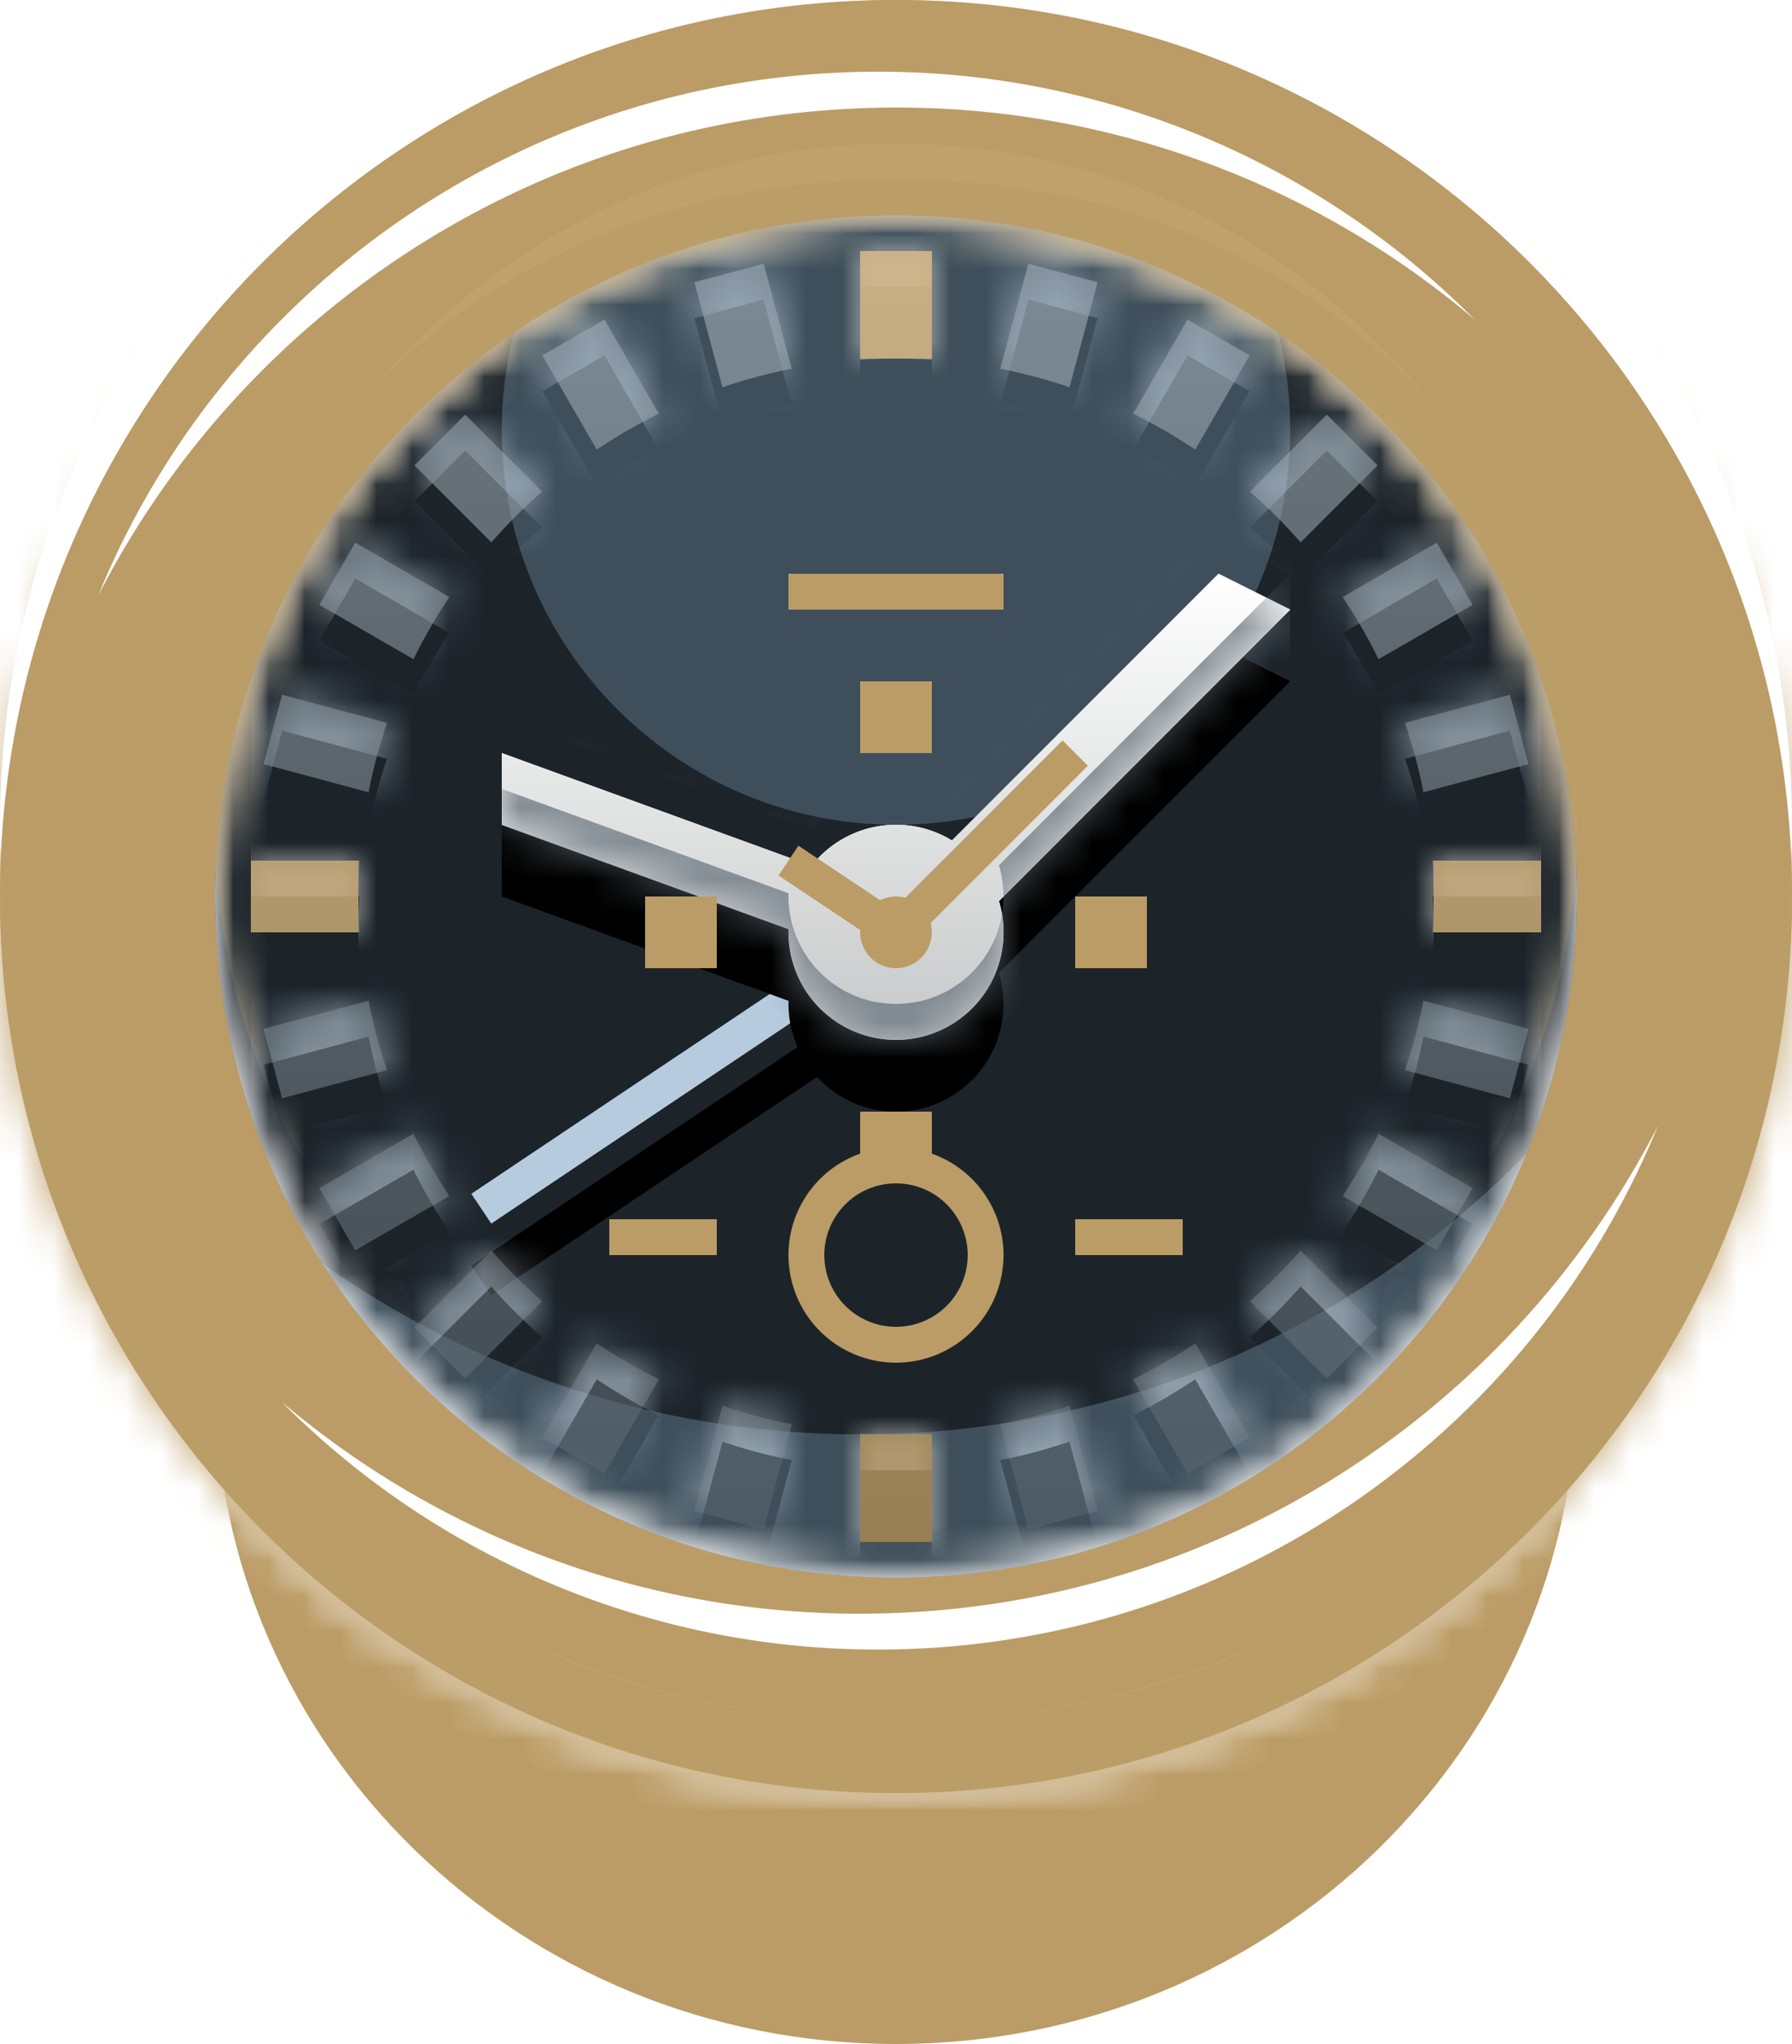 <svg xmlns="http://www.w3.org/2000/svg" width="50" height="57" viewBox="0 0 50 57"><defs><filter id="gr3ga" width="200%" height="200%" x="-50%" y="-50%"><feGaussianBlur in="SourceGraphic" result="FeGaussianBlur1025Out" stdDeviation="4 4"/></filter><mask id="gr3gb"><path fill="#fff" d="M25 3c12.15 0 22 9.85 22 22s-9.85 22-22 22S3 37.15 3 25 12.85 3 25 3z"/></mask><filter id="gr3gd" width="200%" height="200%" x="-50%" y="-50%"><feGaussianBlur in="SourceGraphic" result="FeGaussianBlur1047Out" stdDeviation="1.5 1.5"/></filter><mask id="gr3ge"><path fill="#fff" d="M25 0c13.807 0 25 11.194 25 25 0 13.808-11.193 25-25 25S0 38.808 0 25C0 11.194 11.193 0 25 0zM6 25c0 10.494 8.507 19 19 19s19-8.506 19-19S35.493 6 25 6 6 14.506 6 25z"/></mask><filter id="gr3gf" width="200%" height="200%" x="-50%" y="-50%"><feGaussianBlur in="SourceGraphic" result="FeGaussianBlur1054Out" stdDeviation="0 0"/></filter><mask id="gr3gg"><path fill="#fff" d="M25 0c13.807 0 25 11.194 25 25 0 13.808-11.193 25-25 25S0 38.808 0 25C0 11.194 11.193 0 25 0zM6 25c0 10.494 8.507 19 19 19s19-8.506 19-19S35.493 6 25 6 6 14.506 6 25z"/></mask><mask id="gr3gj" width="2" height="2" x="-1" y="-1"><path fill="#fff" d="M13 25h13v10H13z"/><path d="M25.34 26.331l-.548-.831-11.641 7.791.556.831z"/></mask><filter id="gr3gi" width="43" height="42" x="-2" y="10" filterUnits="userSpaceOnUse"><feOffset dy="2" in="SourceGraphic" result="FeOffset1089Out"/><feGaussianBlur in="FeOffset1089Out" result="FeGaussianBlur1090Out" stdDeviation="2 2"/></filter><mask id="gr3gl" width="2" height="2" x="-1" y="-1"><path fill="#fff" d="M14 16h22v13H14z"/><path d="M25 23c.572 0 1.107.16 1.562.438L34 16l2 1-8.128 8.129a3 3 0 1 1-5.87.781L14 23v-2l8.644 3.143A2.995 2.995 0 0 1 25 23z"/></mask><filter id="gr3gk" width="52" height="45" x="-1" y="1" filterUnits="userSpaceOnUse"><feOffset dy="2" in="SourceGraphic" result="FeOffset1105Out"/><feGaussianBlur in="FeOffset1105Out" result="FeGaussianBlur1106Out" stdDeviation="2 2"/></filter><linearGradient id="gr3gm" x1="25" x2="25" y1="29" y2="16" gradientUnits="userSpaceOnUse"><stop offset="0" stop-color="#c6c9c9"/><stop offset="1" stop-color="#fff"/></linearGradient><filter id="gr3gn" width="200%" height="200%" x="-50%" y="-50%"><feGaussianBlur in="SourceGraphic" result="FeGaussianBlur1127Out" stdDeviation="0 0"/></filter><mask id="gr3go"><path fill="#fff" d="M25 23c.572 0 1.107.16 1.562.438L34 16l2 1-8.128 8.129a3 3 0 1 1-5.87.781L14 23v-2l8.644 3.143A2.995 2.995 0 0 1 25 23z"/></mask><linearGradient id="gr3gp" x1="25" x2="25" y1="43" y2="7" gradientUnits="userSpaceOnUse"><stop offset="0" stop-opacity=".33"/><stop offset="1" stop-color="#fff" stop-opacity=".33"/></linearGradient><filter id="gr3gq" width="200%" height="200%" x="-50%" y="-50%"><feGaussianBlur in="SourceGraphic" result="FeGaussianBlur1153Out" stdDeviation="0 0"/></filter><mask id="gr3gr"><path fill="#fff" d="M24 7h2v3.033a15.222 15.222 0 0 0-2 0zm4.693.355l1.932.517-.784 2.926a14.89 14.89 0 0 0-1.932-.516zm4.441 1.557l1.732 1-1.516 2.625c-.552-.37-1.13-.705-1.731-1.001zm3.887 2.653l1.414 1.414-2.145 2.145c-.44-.502-.912-.975-1.414-1.414zm3.067 3.569l1 1.732-2.624 1.515c-.296-.6-.63-1.179-1.001-1.731zm2.04 4.242l.517 1.931-2.927.785a14.89 14.89 0 0 0-.516-1.932zM43 24v2h-3.033a15.224 15.224 0 0 0 0-2zm-.355 4.693l-.517 1.932-2.926-.784c.213-.626.386-1.272.516-1.932zm-1.557 4.441l-1 1.732-2.625-1.516c.37-.552.705-1.13 1.001-1.73zm-2.653 3.887l-1.414 1.414-2.145-2.145c.502-.44.975-.912 1.414-1.414zm-3.569 3.067l-1.732 1-1.515-2.624c.6-.295 1.179-.63 1.731-1.001zm-4.241 2.04l-1.932.518-.785-2.928a14.89 14.89 0 0 0 1.933-.516zM26 43h-2v-3.033a15.226 15.226 0 0 0 2 0zm-4.693-.354l-1.932-.518.784-2.926a14.89 14.89 0 0 0 1.933.516zm-4.44-1.558l-1.733-1 1.516-2.625c.552.37 1.13.706 1.731 1.001zm-3.888-2.653l-1.414-1.414 2.145-2.145c.44.502.912.975 1.414 1.414zm-3.067-3.569l-1-1.732 2.624-1.515c.296.601.63 1.18 1.001 1.731zm-2.04-4.24l-.517-1.933 2.927-.784c.13.66.303 1.305.516 1.932zM7 26v-2h3.033a15.224 15.224 0 0 0 0 2zm.355-4.693l.517-1.931 2.926.784a14.889 14.889 0 0 0-.516 1.932zm1.557-4.44l1-1.733 2.625 1.516c-.37.552-.705 1.13-1.001 1.731zm2.653-3.888l1.414-1.414 2.145 2.145c-.502.44-.975.912-1.414 1.414zm3.569-3.067l1.732-1 1.515 2.624c-.6.296-1.179.63-1.731 1.001zm4.241-2.04l1.932-.517.785 2.927c-.661.13-1.306.303-1.933.516z"/></mask><linearGradient id="gr3gs" x1="25" x2="25" y1="43" y2="7" gradientUnits="userSpaceOnUse"><stop offset="0" stop-opacity=".19"/><stop offset="1" stop-color="#fff" stop-opacity=".19"/></linearGradient><filter id="gr3gt" width="200%" height="200%" x="-50%" y="-50%"><feGaussianBlur in="SourceGraphic" result="FeGaussianBlur1179Out" stdDeviation="0 0"/></filter><mask id="gr3gu"><path fill="#fff" d="M24 7h2v3h-2zm0 33h2v3h-2zM7 26v-2h3v2zm33 0v-2h3v2z"/></mask><clipPath id="gr3gv"><path fill="#fff" d="M25 32a3 3 0 1 1 0 6 3 3 0 0 1 0-6zm5 3v-1h3v1zm-13 0v-1h3v1zm5-18v-1h6v1z"/></clipPath><clipPath id="gr3gw"><path fill="#fff" d="M24 19h2v2h-2zm0 12h2v2h-2zm6-6h2v2h-2zm-12 0h2v2h-2zm7 0a1 1 0 0 1 .26.034l4.387-4.387.707.707-4.388 4.388A1.002 1.002 0 0 1 25 27a1 1 0 0 1-.998-1.064l-2.28-1.52.555-.832 2.28 1.52A.995.995 0 0 1 25 25z"/></clipPath><clipPath id="gr3gh"><path d="M25 0c13.807 0 25 11.194 25 25 0 13.808-11.193 25-25 25S0 38.808 0 25C0 11.194 11.193 0 25 0zM6 25c0 10.494 8.507 19 19 19s19-8.506 19-19S35.493 6 25 6 6 14.506 6 25z"/></clipPath><clipPath id="gr3gc"><path d="M25 3c12.15 0 22 9.85 22 22s-9.85 22-22 22S3 37.15 3 25 12.85 3 25 3z"/></clipPath></defs><g><g><g><path fill="#bb9c66" d="M25 20c10.493 0 19 8.283 19 18.5C44 48.718 35.493 57 25 57S6 48.718 6 38.5C6 28.283 14.507 20 25 20z"/></g><g><path fill="#bb9c66" fill-opacity=".45" d="M-5 55V-5h60v60zm8-30c0 12.15 9.85 22 22 22s22-9.85 22-22S37.15 3 25 3 3 12.85 3 25z" filter="url(#gr3ga)" mask="url(&quot;#gr3gb&quot;)"/><path fill="#1c242a" d="M25 3c12.15 0 22 9.85 22 22s-9.85 22-22 22S3 37.15 3 25 12.85 3 25 3z"/><path fill="#bb9c66" fill-opacity=".45" d="M-5 55V-5h60v60zm8-30c0 12.15 9.85 22 22 22s22-9.85 22-22S37.15 3 25 3 3 12.85 3 25z" filter="url(#gr3ga)" mask="url(&quot;#gr3gb&quot;)"/></g><g clip-path="url(#gr3gc)"><path fill="#3e4f5b" d="M25 1c6.075 0 11 4.925 11 11s-4.925 11-11 11-11-4.925-11-11S18.925 1 25 1z"/></g><g clip-path="url(#gr3gc)"><path fill="#3e4f5b" d="M24 46C10.25 46-.91 34.898-1 21.168 2.113 32.04 12.128 40 24 40s21.888-7.959 25-18.832C48.91 34.898 37.75 46 24 46z"/></g><g><path fill="#fff" fill-opacity=".75" d="M-3 53V-3h56v56zm3-28c0 13.808 11.193 25 25 25s25-11.192 25-25C50 11.194 38.807 0 25 0S0 11.194 0 25zM25 6c10.493 0 19 8.506 19 19s-8.507 19-19 19S6 35.494 6 25 14.507 6 25 6z" filter="url(#gr3gd)" mask="url(&quot;#gr3ge&quot;)"/><path fill="#bb9c66" d="M25 0c13.807 0 25 11.194 25 25 0 13.808-11.193 25-25 25S0 38.808 0 25C0 11.194 11.193 0 25 0zM6 25c0 10.494 8.507 19 19 19s19-8.506 19-19S35.493 6 25 6 6 14.506 6 25z"/><path fill="#fff" fill-opacity=".75" d="M-3 53V-3h56v56zm3-28c0 13.808 11.193 25 25 25s25-11.192 25-25C50 11.194 38.807 0 25 0S0 11.194 0 25zM25 6c10.493 0 19 8.506 19 19s-8.507 19-19 19S6 35.494 6 25 14.507 6 25 6z" filter="url(#gr3gd)" mask="url(&quot;#gr3ge&quot;)"/><path fill="#c0a16b" d="M0 52V-2h50v54zm0-29c0 13.808 11.193 25 25 25s25-11.192 25-25C50 9.194 38.807-2 25-2S0 9.194 0 23zM25 4c10.493 0 19 8.506 19 19s-8.507 19-19 19S6 33.494 6 23 14.507 4 25 4z" filter="url(#gr3gf)" mask="url(&quot;#gr3gg&quot;)"/></g><g clip-path="url(#gr3gh)" opacity=".82"><path fill="#bb9c66" d="M31 16c1.063-.028 14.66 8 13 15-1.66 7-8.05 14-19 14S7.319 37.765 6 31c-1.319-6.765 3-13 3-13-.165-2.041 20.938-1.972 22-2zM0 0h50v25S46.157 2 25 2 0 25 0 25z"/></g><g clip-path="url(#gr3gh)" opacity=".82"><path fill="#bb9c66" d="M9 32s-4.319-6.235-3-13S14.05 5 25 5s17.34 7 19 14c1.66 7-11.937 15.029-13 15-1.062-.028-22.165.041-22-2zm-9-7s3.843 23 25 23 25-23 25-23v25H0z"/></g><g><path fill="#fff" d="M24.5 2a23.427 23.427 0 0 1 16.65 6.915A24.9 24.9 0 0 0 25 3C15.297 3 6.884 8.528 2.741 16.607 6.247 8.037 14.67 2 24.5 2z"/></g><g><path fill="#fff" d="M24.5 46a23.427 23.427 0 0 1-16.649-6.915A24.9 24.9 0 0 0 24.001 45c9.702 0 18.114-5.528 22.258-13.606C42.753 39.963 34.33 46 24.5 46z"/></g><g><g filter="url(#gr3gi)"><path fill="none" d="M25.34 26.331l-.548-.831-11.641 7.791.556.831z" mask="url(&quot;#gr3gj&quot;)"/><path d="M25.34 26.331l-.548-.831-11.641 7.791.556.831z"/></g><path fill="#b6ccde" d="M25.34 26.331l-.548-.831-11.641 7.791.556.831z"/></g><g><g filter="url(#gr3gk)"><path fill="none" d="M25 23c.572 0 1.107.16 1.562.438L34 16l2 1-8.128 8.129a3 3 0 1 1-5.87.781L14 23v-2l8.644 3.143A2.995 2.995 0 0 1 25 23z" mask="url(&quot;#gr3gl&quot;)"/><path d="M25 23c.572 0 1.107.16 1.562.438L34 16l2 1-8.128 8.129a3 3 0 1 1-5.87.781L14 23v-2l8.644 3.143A2.995 2.995 0 0 1 25 23z"/></g><path fill="#fff" d="M25 23c.572 0 1.107.16 1.562.438L34 16l2 1-8.128 8.129a3 3 0 1 1-5.87.781L14 23v-2l8.644 3.143A2.995 2.995 0 0 1 25 23z"/><path fill="url(#gr3gm)" d="M25 23c.572 0 1.107.16 1.562.438L34 16l2 1-8.128 8.129a3 3 0 1 1-5.87.781L14 23v-2l8.644 3.143A2.995 2.995 0 0 1 25 23z"/><path fill="#65727c" fill-opacity=".75" d="M14 30V15h22v1l-2-1-7.438 7.438A2.986 2.986 0 0 0 25 22c-.956 0-1.807.447-2.356 1.143L14 20v2l8.001 2.91L22 25a3 3 0 1 0 5.872-.871L36 16v14zm22-14z" filter="url(#gr3gn)" mask="url(&quot;#gr3go&quot;)"/></g><g opacity=".57"><path fill="#8194a3" d="M24 7h2v3.033a15.222 15.222 0 0 0-2 0zm4.693.355l1.932.517-.784 2.926a14.89 14.89 0 0 0-1.932-.516zm4.441 1.557l1.732 1-1.516 2.625c-.552-.37-1.13-.705-1.731-1.001zm3.887 2.653l1.414 1.414-2.145 2.145c-.44-.502-.912-.975-1.414-1.414zm3.067 3.569l1 1.732-2.624 1.515c-.296-.6-.63-1.179-1.001-1.731zm2.04 4.242l.517 1.931-2.927.785a14.89 14.89 0 0 0-.516-1.932zM43 24v2h-3.033a15.224 15.224 0 0 0 0-2zm-.355 4.693l-.517 1.932-2.926-.784c.213-.626.386-1.272.516-1.932zm-1.557 4.441l-1 1.732-2.625-1.516c.37-.552.705-1.13 1.001-1.73zm-2.653 3.887l-1.414 1.414-2.145-2.145c.502-.44.975-.912 1.414-1.414zm-3.569 3.067l-1.732 1-1.515-2.624c.6-.295 1.179-.63 1.731-1.001zm-4.241 2.04l-1.932.518-.785-2.928a14.89 14.89 0 0 0 1.933-.516zM26 43h-2v-3.033a15.226 15.226 0 0 0 2 0zm-4.693-.354l-1.932-.518.784-2.926a14.89 14.89 0 0 0 1.933.516zm-4.44-1.558l-1.733-1 1.516-2.625c.552.37 1.13.706 1.731 1.001zm-3.888-2.653l-1.414-1.414 2.145-2.145c.44.502.912.975 1.414 1.414zm-3.067-3.569l-1-1.732 2.624-1.515c.296.601.63 1.18 1.001 1.731zm-2.04-4.24l-.517-1.933 2.927-.784c.13.66.303 1.305.516 1.932zM7 26v-2h3.033a15.224 15.224 0 0 0 0 2zm.355-4.693l.517-1.931 2.926.784a14.889 14.889 0 0 0-.516 1.932zm1.557-4.44l1-1.733 2.625 1.516c-.37.552-.705 1.13-1.001 1.731zm2.653-3.888l1.414-1.414 2.145 2.145c-.502.44-.975.912-1.414 1.414zm3.569-3.067l1.732-1 1.515 2.624c-.6.296-1.179.63-1.731 1.001zm4.241-2.04l1.932-.517.785 2.927c-.661.13-1.306.303-1.933.516z"/><path fill="url(#gr3gp)" d="M24 7h2v3.033a15.222 15.222 0 0 0-2 0zm4.693.355l1.932.517-.784 2.926a14.89 14.89 0 0 0-1.932-.516zm4.441 1.557l1.732 1-1.516 2.625c-.552-.37-1.13-.705-1.731-1.001zm3.887 2.653l1.414 1.414-2.145 2.145c-.44-.502-.912-.975-1.414-1.414zm3.067 3.569l1 1.732-2.624 1.515c-.296-.6-.63-1.179-1.001-1.731zm2.04 4.242l.517 1.931-2.927.785a14.89 14.89 0 0 0-.516-1.932zM43 24v2h-3.033a15.224 15.224 0 0 0 0-2zm-.355 4.693l-.517 1.932-2.926-.784c.213-.626.386-1.272.516-1.932zm-1.557 4.441l-1 1.732-2.625-1.516c.37-.552.705-1.13 1.001-1.73zm-2.653 3.887l-1.414 1.414-2.145-2.145c.502-.44.975-.912 1.414-1.414zm-3.569 3.067l-1.732 1-1.515-2.624c.6-.295 1.179-.63 1.731-1.001zm-4.241 2.04l-1.932.518-.785-2.928a14.89 14.89 0 0 0 1.933-.516zM26 43h-2v-3.033a15.226 15.226 0 0 0 2 0zm-4.693-.354l-1.932-.518.784-2.926a14.89 14.89 0 0 0 1.933.516zm-4.44-1.558l-1.733-1 1.516-2.625c.552.37 1.13.706 1.731 1.001zm-3.888-2.653l-1.414-1.414 2.145-2.145c.44.502.912.975 1.414 1.414zm-3.067-3.569l-1-1.732 2.624-1.515c.296.601.63 1.18 1.001 1.731zm-2.04-4.24l-.517-1.933 2.927-.784c.13.66.303 1.305.516 1.932zM7 26v-2h3.033a15.224 15.224 0 0 0 0 2zm.355-4.693l.517-1.931 2.926.784a14.889 14.889 0 0 0-.516 1.932zm1.557-4.44l1-1.733 2.625 1.516c-.37.552-.705 1.13-1.001 1.731zm2.653-3.888l1.414-1.414 2.145 2.145c-.502.44-.975.912-1.414 1.414zm3.569-3.067l1.732-1 1.515 2.624c-.6.296-1.179.63-1.731 1.001zm4.241-2.04l1.932-.517.785 2.927c-.661.13-1.306.303-1.933.516z"/><path fill="#d2e2ef" d="M7 44V27h3.033a15.224 15.224 0 0 1 0-2H7V6h36v19h-3.033a15.224 15.224 0 0 1 0 2H43v17H26v-3.033a15.223 15.223 0 0 1-2 0V44zm17-32.967a15.226 15.226 0 0 1 2 0V8h-2zm3.909.249c.66.13 1.305.303 1.932.516l.784-2.926-1.932-.517zm3.71 1.254c.6.296 1.179.63 1.731 1.001l1.516-2.625-1.732-1zm3.257 2.174c.502.44.975.912 1.414 1.414l2.145-2.145-1.414-1.414zm2.587 2.94c.37.552.705 1.13 1.001 1.731l2.624-1.515-1-1.732zm1.739 3.51c.213.626.386 1.271.516 1.932l2.927-.785-.517-1.931zM43 27v-2 2zm-3.282 1.909c-.13.66-.303 1.306-.516 1.932l2.926.784.517-1.932zm-1.254 3.71c-.296.601-.63 1.18-1.001 1.731l2.625 1.516 1-1.732zm-2.174 3.257c-.44.502-.912.975-1.414 1.414l2.145 2.145 1.414-1.414zm-2.94 2.587c-.552.37-1.13.706-1.731 1.001l1.515 2.625 1.732-1zm-3.51 1.739a14.89 14.89 0 0 1-1.932.516l.785 2.928 1.932-.518zM24 44h2-2zm-1.908-3.282a14.89 14.89 0 0 1-1.933-.516l-.784 2.926 1.932.518zm-3.71-1.254c-.602-.295-1.18-.63-1.732-1.001l-1.516 2.625 1.732 1zm-3.258-2.174c-.502-.44-.975-.912-1.414-1.414l-2.145 2.145 1.414 1.414zm-2.587-2.94c-.37-.552-.705-1.13-1.001-1.73l-2.624 1.514 1 1.732zm-1.739-3.509a14.89 14.89 0 0 1-.516-1.932l-2.927.784.517 1.932zM7 25.001v2-2zm3.282-1.91c.13-.66.303-1.305.516-1.931l-2.926-.784-.517 1.931zm1.254-3.71c.296-.6.63-1.179 1.001-1.731l-2.625-1.516-1 1.732zm2.174-3.257c.44-.502.912-.974 1.414-1.414l-2.145-2.145-1.414 1.414zm2.94-2.587c.552-.37 1.13-.705 1.731-1.001l-1.515-2.624-1.732 1zm3.51-1.739a14.89 14.89 0 0 1 1.932-.516l-.785-2.927-1.932.517z" filter="url(#gr3gq)" mask="url(&quot;#gr3gr&quot;)"/></g><g><path fill="#bb9c66" d="M24 7h2v3h-2zm0 33h2v3h-2zM7 26v-2h3v2zm33 0v-2h3v2z"/><path fill="url(#gr3gs)" d="M24 7h2v3h-2zm0 33h2v3h-2zM7 26v-2h3v2zm33 0v-2h3v2z"/><path fill="#d7c4a3" fill-opacity=".32" d="M7 44V27h3v-2H7V6h36v19h-3v2h3v17H26v-3h-2v3zm17-33h2V8h-2zm0 33h2-2zM7 25v2-2zm36 2v-2 2z" filter="url(#gr3gt)" mask="url(&quot;#gr3gu&quot;)"/></g><g><path fill="none" stroke="#bb9c66" stroke-miterlimit="20" stroke-width="2" d="M25 32a3 3 0 1 1 0 6 3 3 0 0 1 0-6zm5 3v-1h3v1zm-13 0v-1h3v1zm5-18v-1h6v1z" clip-path="url(&quot;#gr3gv&quot;)"/></g><g><path fill="none" stroke="#bb9c66" stroke-miterlimit="20" stroke-width="4" d="M24 19h2v2h-2zm0 12h2v2h-2zm6-6h2v2h-2zm-12 0h2v2h-2zm7 0a1 1 0 0 1 .26.034l4.387-4.387.707.707-4.388 4.388A1.002 1.002 0 0 1 25 27a1 1 0 0 1-.998-1.064l-2.28-1.52.555-.832 2.28 1.52A.995.995 0 0 1 25 25z" clip-path="url(&quot;#gr3gw&quot;)"/></g></g></g></svg>